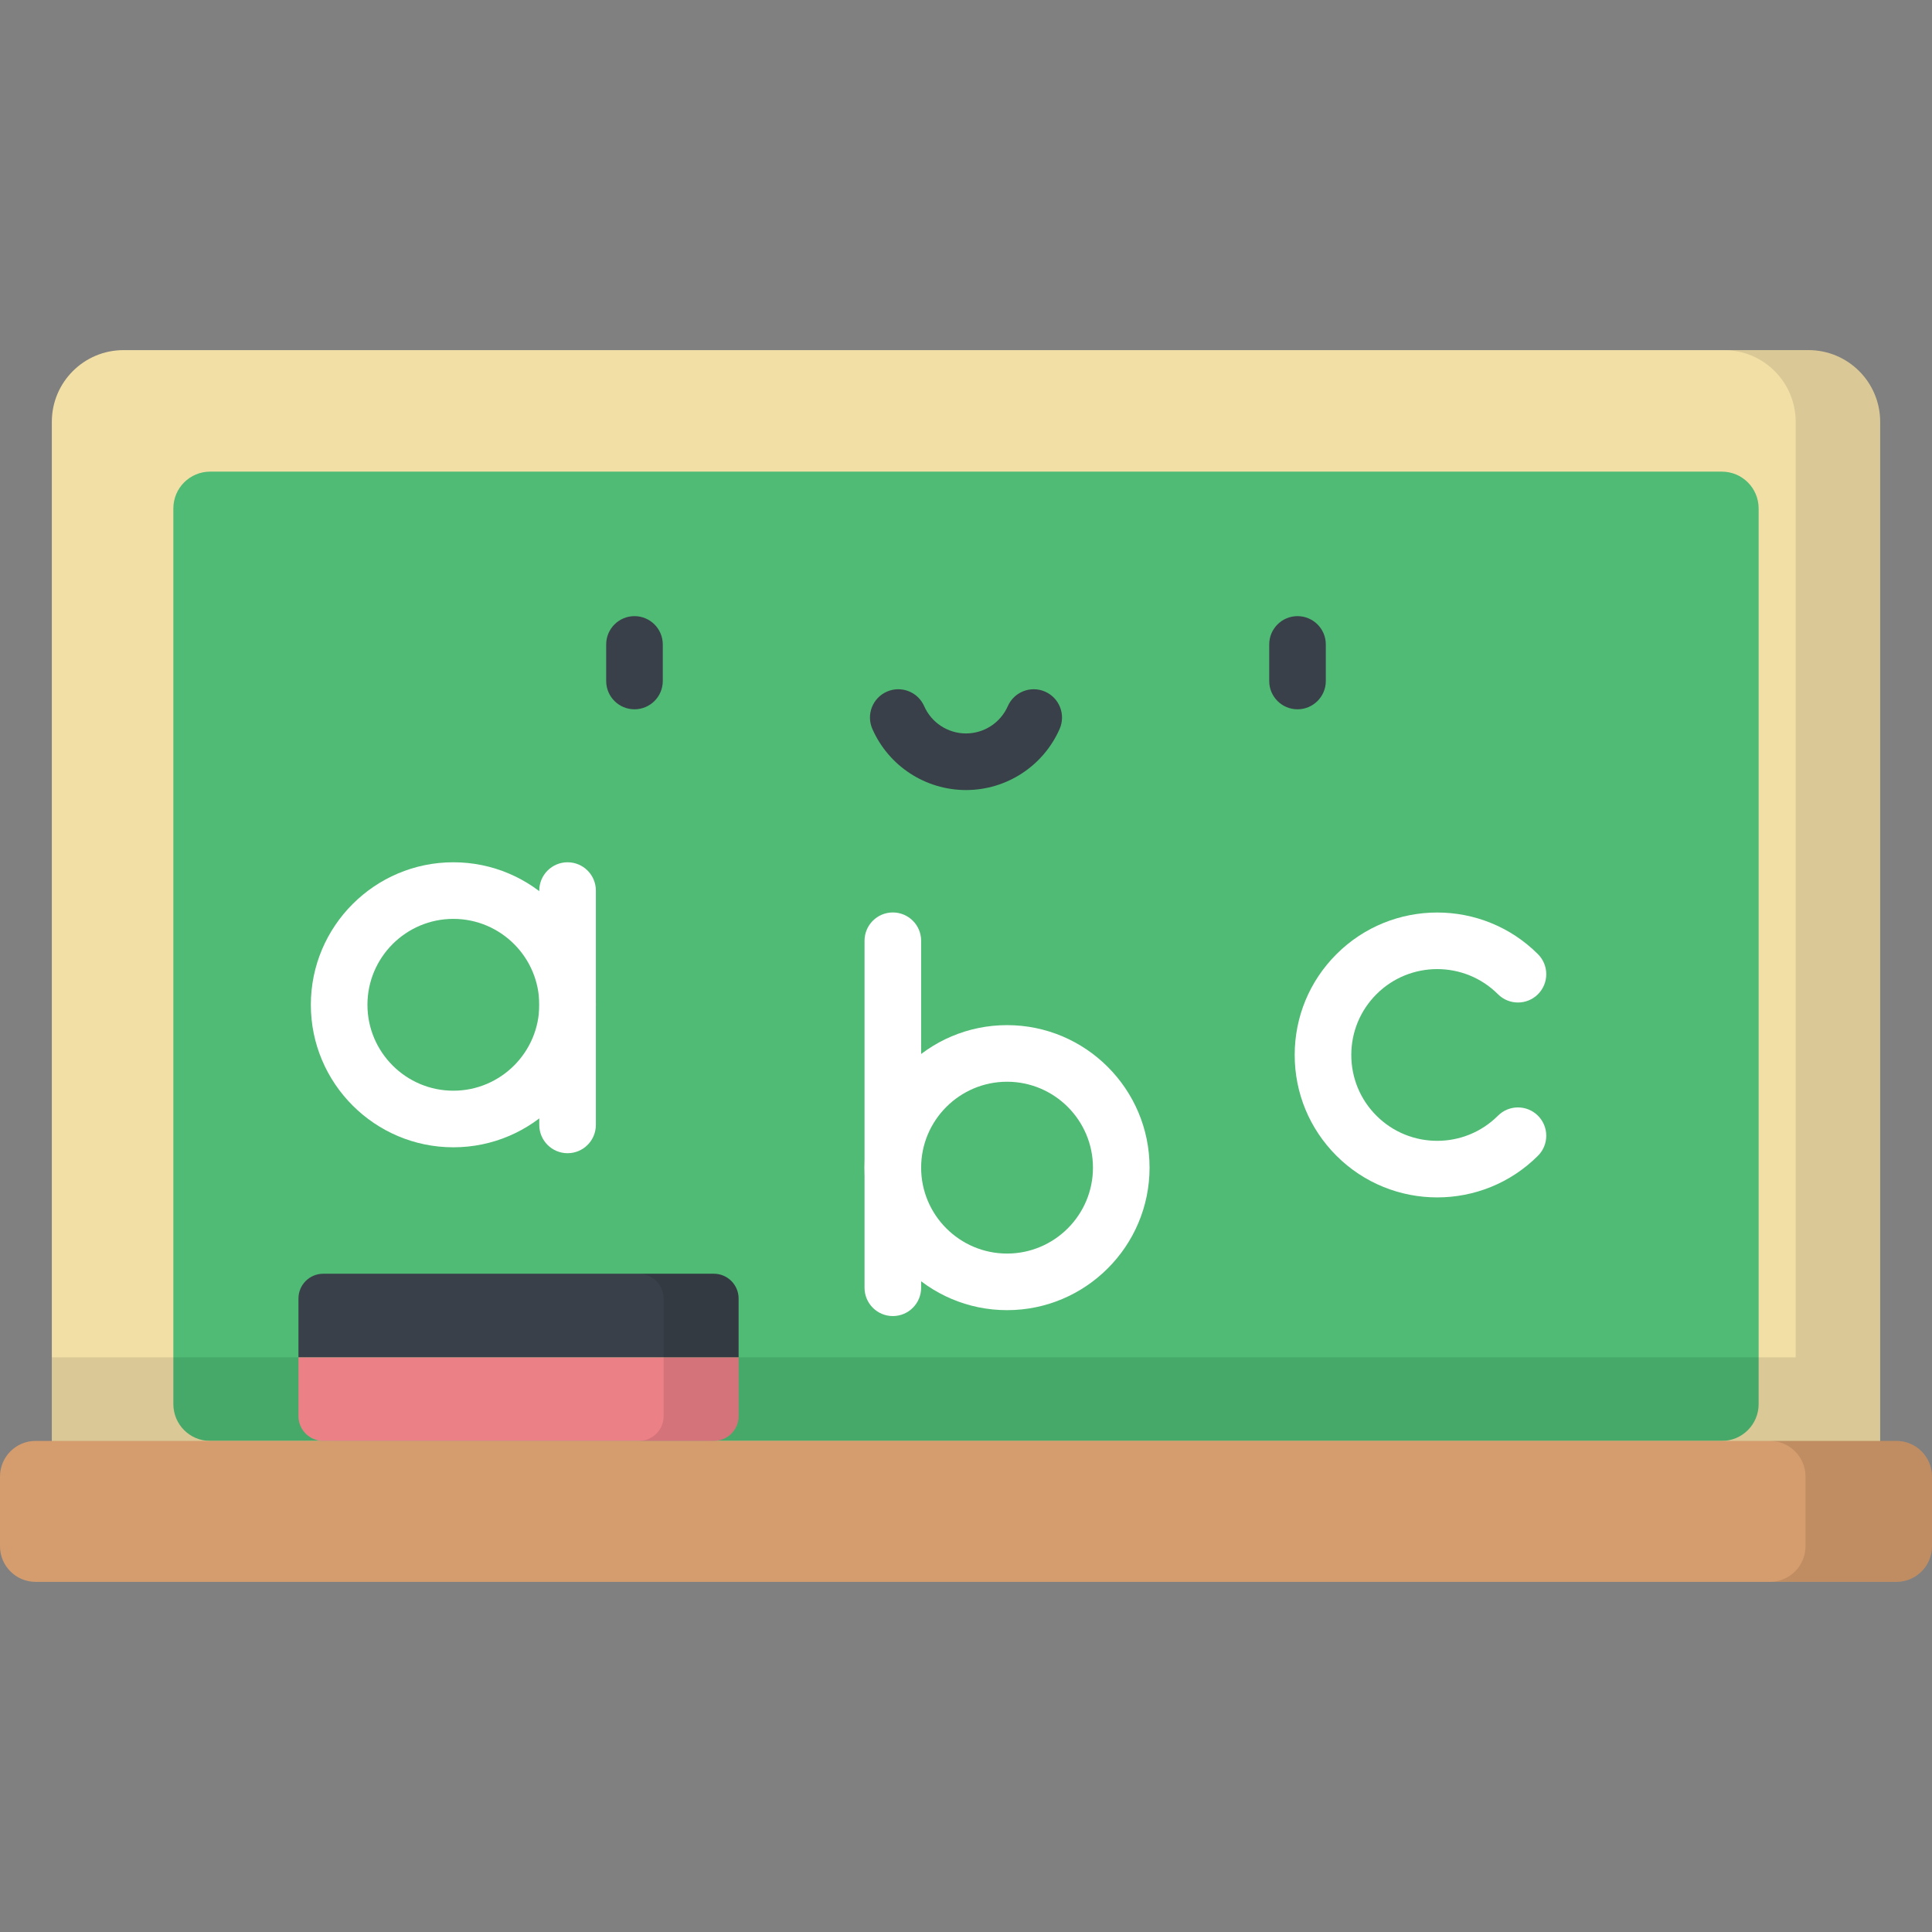 <?xml version="1.0" encoding="iso-8859-1"?>
<!-- Generator: Adobe Illustrator 19.0.0, SVG Export Plug-In . SVG Version: 6.00 Build 0)  -->
<svg xmlns="http://www.w3.org/2000/svg" xmlns:xlink="http://www.w3.org/1999/xlink" version="1.1" id="Capa_1" x="0px" y="0px" viewBox="0 0 512.001 512.001" style="enable-background:new 0 0 512.001 512.001;" xml:space="preserve">
<rect x="0" y="0" width="512.001" height="512.001" fill="#808080" stroke="none"/>
<path style="fill:#F2DFA6;" d="M13.737,395.06V111.785c0-10.494,8.507-19,19-19h446.525c10.494,0,19,8.507,19,19V395.06  c0,10.494-8.507,19-19,19H32.738C22.244,414.061,13.737,405.554,13.737,395.06z"/>
<path style="fill:#4FBB74;" d="M456.312,124.989H55.688c-5.382,0-9.746,4.363-9.746,9.746V372.11c0,5.382,4.363,9.746,9.746,9.746  h400.624c5.382,0,9.746-4.363,9.746-9.746V134.735C466.057,129.353,461.694,124.989,456.312,124.989z"/>
<g>
	<path style="fill:#FFFFFF;" d="M120.145,304.046c-20.825,0-37.767-16.942-37.767-37.767s16.942-37.767,37.767-37.767   s37.767,16.942,37.767,37.767S140.97,304.046,120.145,304.046z M120.145,243.513c-12.554,0-22.767,10.213-22.767,22.767   c0,12.554,10.213,22.767,22.767,22.767s22.767-10.213,22.767-22.767C142.912,253.726,132.699,243.513,120.145,243.513z"/>
	<path style="fill:#FFFFFF;" d="M150.412,305.613c-4.142,0-7.5-3.357-7.5-7.5v-62.101c0-4.143,3.358-7.5,7.5-7.5s7.5,3.357,7.5,7.5   v62.101C157.912,302.256,154.554,305.613,150.412,305.613z"/>
	<path style="fill:#FFFFFF;" d="M266.879,347.206c-20.825,0-37.767-16.942-37.767-37.768c0-20.824,16.942-37.767,37.767-37.767   c20.824,0,37.767,16.942,37.767,37.767C304.646,330.264,287.703,347.206,266.879,347.206z M266.879,286.672   c-12.554,0-22.767,10.213-22.767,22.767s10.213,22.768,22.767,22.768c12.554,0,22.767-10.214,22.767-22.768   C289.645,296.885,279.433,286.672,266.879,286.672z"/>
	<path style="fill:#FFFFFF;" d="M236.612,348.772c-4.142,0-7.5-3.357-7.5-7.5V249.31c0-4.143,3.358-7.5,7.5-7.5s7.5,3.357,7.5,7.5   v91.963C244.112,345.415,240.754,348.772,236.612,348.772z"/>
	<path style="fill:#FFFFFF;" d="M380.874,317.326c-9.671,0-19.342-3.682-26.705-11.044c-7.133-7.134-11.062-16.618-11.062-26.706   s3.929-19.572,11.063-26.705c14.725-14.726,38.684-14.725,53.41,0c2.929,2.93,2.929,7.678,0,10.607   c-2.93,2.928-7.678,2.928-10.607,0c-8.874-8.877-23.32-8.877-32.196,0c-4.301,4.3-6.669,10.017-6.669,16.098   s2.368,11.799,6.669,16.099c8.876,8.878,23.322,8.876,32.196,0c2.93-2.928,7.678-2.928,10.607,0c2.929,2.93,2.929,7.678,0,10.607   C400.217,313.645,390.546,317.326,380.874,317.326z"/>
</g>
<g>
	<path style="fill:#394049;" d="M168.144,187.97c-4.142,0-7.5-3.357-7.5-7.5v-9.686c0-4.143,3.358-7.5,7.5-7.5s7.5,3.357,7.5,7.5   v9.686C175.644,184.612,172.287,187.97,168.144,187.97z"/>
	<path style="fill:#394049;" d="M343.855,187.97c-4.143,0-7.5-3.357-7.5-7.5v-9.686c0-4.143,3.357-7.5,7.5-7.5   c4.142,0,7.5,3.357,7.5,7.5v9.686C351.355,184.612,347.998,187.97,343.855,187.97z"/>
	<path style="fill:#394049;" d="M256,209.37c-10.745,0-20.484-6.355-24.813-16.192c-1.668-3.791,0.053-8.217,3.844-9.886   c3.791-1.665,8.217,0.054,9.885,3.845c1.934,4.395,6.284,7.233,11.083,7.233s9.148-2.839,11.083-7.233   c1.668-3.79,6.093-5.512,9.886-3.843c3.791,1.668,5.512,6.094,3.843,9.886C276.483,203.015,266.744,209.37,256,209.37z"/>
</g>
<path style="opacity:0.1;enable-background:new    ;" d="M479.262,92.785h-22.39c10.494,0,19,8.507,19,19v247.92H13.737v35.355  c0,10.494,8.507,19,19,19h446.525c10.494,0,19-8.507,19-19V111.785C498.263,101.291,489.756,92.785,479.262,92.785z"/>
<path style="fill:#D59C6E;" d="M502.554,419.215H9.446c-5.217,0-9.446-4.229-9.446-9.446V391.3c0-5.217,4.229-9.446,9.446-9.446  h493.109c5.217,0,9.446,4.229,9.446,9.446v18.469C512,414.987,507.771,419.215,502.554,419.215z"/>
<path style="opacity:0.1;enable-background:new    ;" d="M502.554,381.855h-33.516c5.217,0,9.446,4.229,9.446,9.446v18.469  c0,5.217-4.229,9.446-9.446,9.446h33.516c5.217,0,9.446-4.229,9.446-9.446v-18.469C512,386.084,507.771,381.855,502.554,381.855z"/>
<path style="fill:#394049;" d="M189.171,337.555H85.657c-3.624,0-6.562,2.938-6.562,6.562v15.588h116.638v-15.588  C195.733,340.493,192.795,337.555,189.171,337.555z"/>
<path style="fill:#EC8087;" d="M195.733,359.705H79.095v15.588c0,3.624,2.938,6.562,6.562,6.562h103.514  c3.624,0,6.562-2.938,6.562-6.562L195.733,359.705L195.733,359.705z"/>
<path style="opacity:0.1;enable-background:new    ;" d="M189.171,337.555h-19.862c3.624,0,6.562,2.938,6.562,6.562v31.176  c0,3.624-2.938,6.562-6.562,6.562h19.862c3.624,0,6.562-2.938,6.562-6.562v-31.176C195.733,340.493,192.795,337.555,189.171,337.555  z"/>
<g>
</g>
<g>
</g>
<g>
</g>
<g>
</g>
<g>
</g>
<g>
</g>
<g>
</g>
<g>
</g>
<g>
</g>
<g>
</g>
<g>
</g>
<g>
</g>
<g>
</g>
<g>
</g>
<g>
</g>
</svg>
